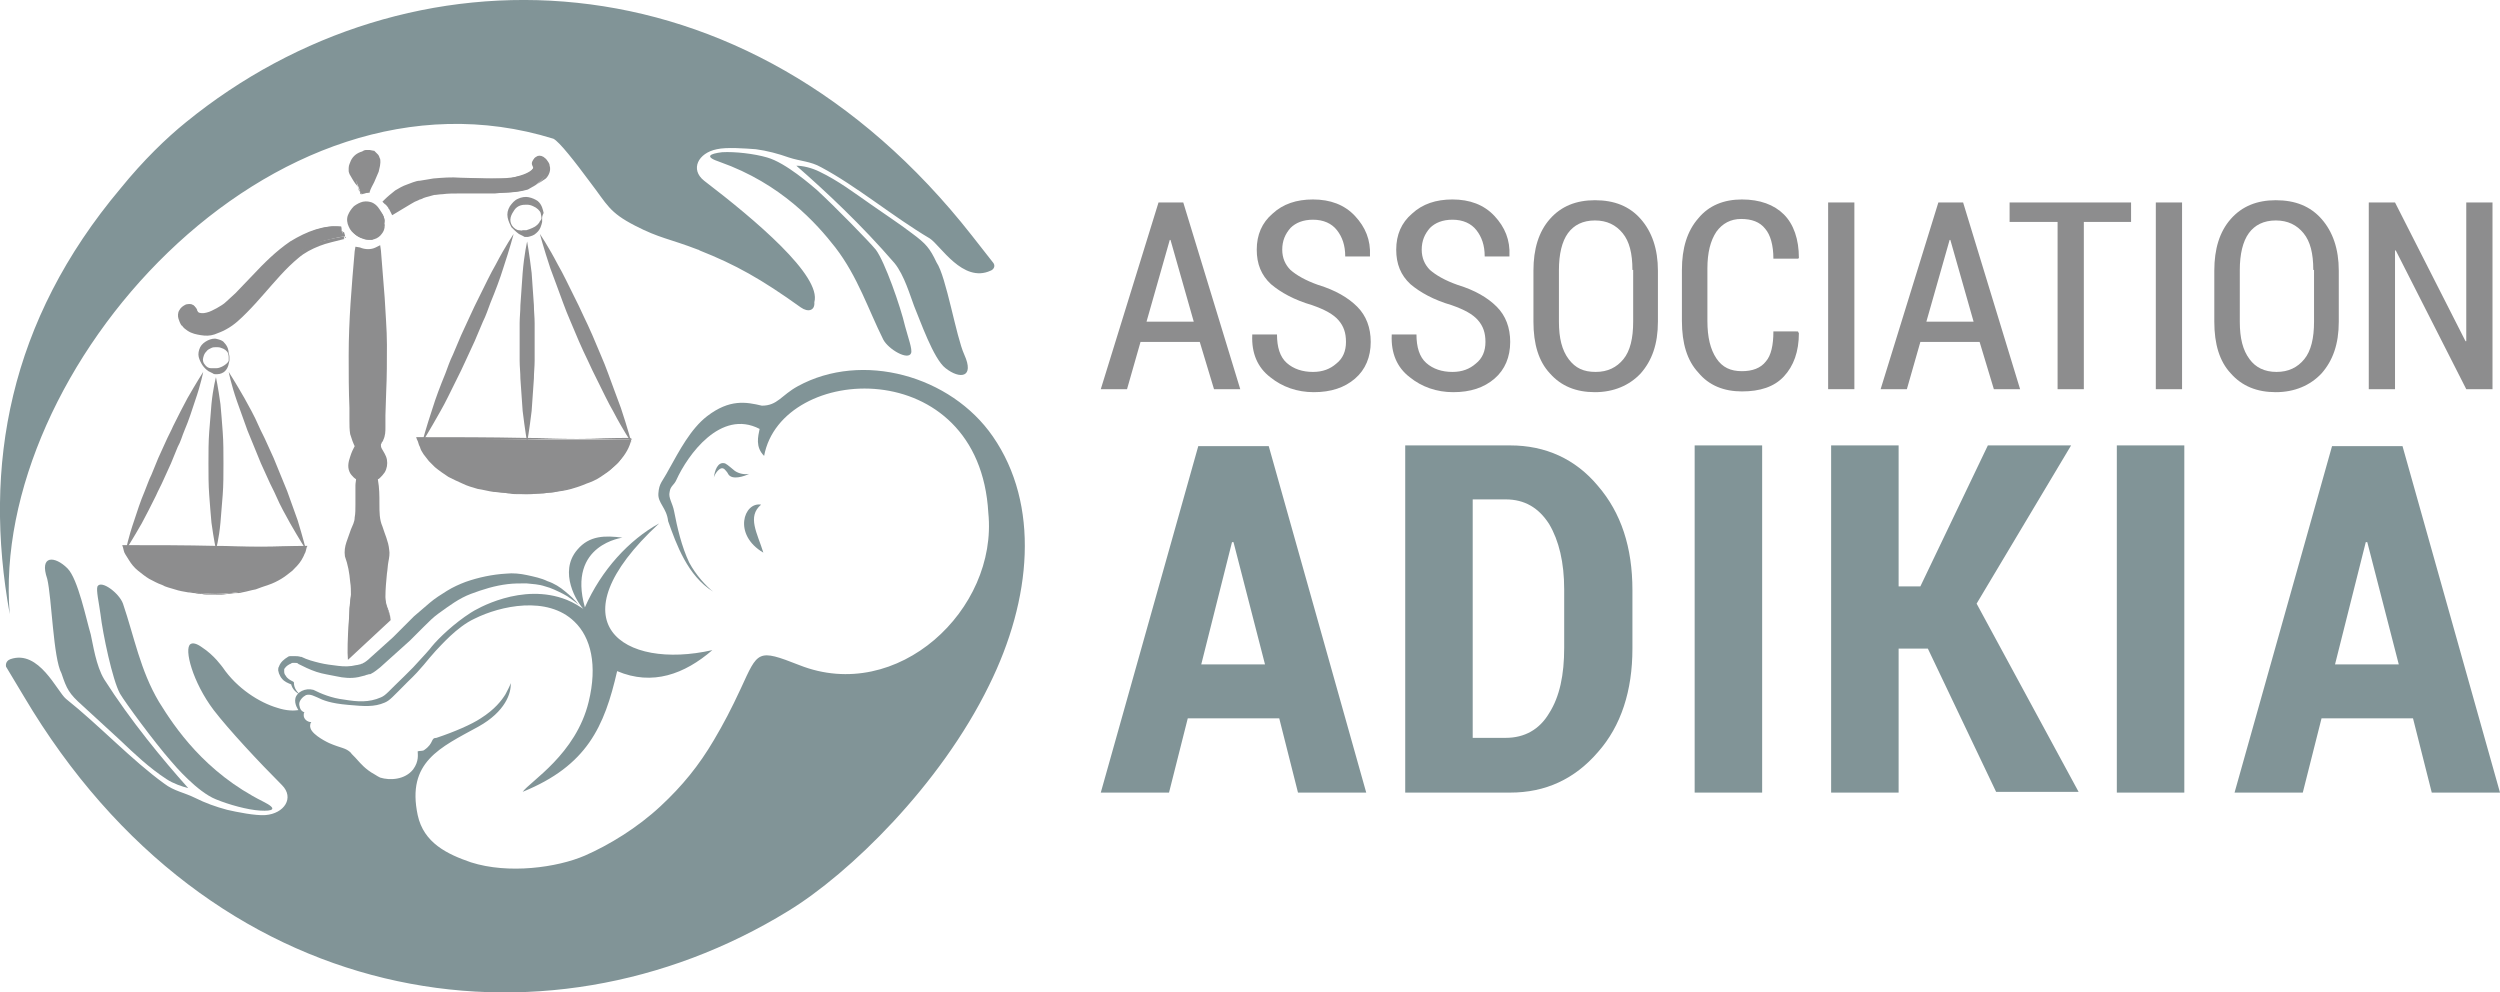 <?xml version="1.0" encoding="utf-8"?>
<svg version="1.1" id="Livello_1" xmlns="http://www.w3.org/2000/svg" xmlns:xlink="http://www.w3.org/1999/xlink" x="0px" y="0px"
     viewBox="0 0 333.4 132.3" style="enable-background:new 0 0 333.4 132.3;" xml:space="preserve">
<style type="text/css">
    .st0{fill:#8D8D8E;}
    .st1{fill:#819497;}
    .st2{fill-rule:evenodd;clip-rule:evenodd;fill:#819497;}
</style>
<g id="XMLID_281_">
    <path id="XMLID_355_" class="st0" d="M160,45.6h-7.9l-1.8,6.3h-3.5l7.7-24.9h3.3l7.6,24.9h-3.5L160,45.6z M152.9,42.9h6.3L156.1,32
        H156L152.9,42.9z"/>
    <path id="XMLID_358_" class="st0" d="M179.5,45.6c0-1.2-0.3-2.1-1-2.9c-0.7-0.8-1.8-1.4-3.5-2c-2.4-0.7-4.2-1.7-5.5-2.8
        c-1.3-1.2-1.9-2.7-1.9-4.6c0-2,0.7-3.6,2.1-4.8c1.4-1.3,3.2-1.9,5.4-1.9c2.3,0,4.2,0.7,5.6,2.2c1.4,1.5,2.1,3.2,2,5.3l0,0.1h-3.3
        c0-1.5-0.4-2.6-1.1-3.5c-0.7-0.9-1.8-1.4-3.2-1.4c-1.3,0-2.3,0.4-3,1.1c-0.7,0.8-1.1,1.7-1.1,2.9c0,1.1,0.4,2,1.1,2.7
        c0.8,0.7,2,1.4,3.7,2c2.3,0.7,4,1.7,5.2,2.9c1.2,1.2,1.8,2.8,1.8,4.7c0,2-0.7,3.7-2.1,4.9c-1.4,1.2-3.2,1.8-5.5,1.8
        c-2.2,0-4.2-0.7-5.8-2c-1.7-1.3-2.5-3.2-2.4-5.6l0-0.1h3.3c0,1.7,0.4,3,1.3,3.8c0.9,0.8,2.1,1.2,3.5,1.2c1.3,0,2.3-0.4,3.1-1.1
        C179.1,47.8,179.5,46.8,179.5,45.6z"/>
    <path id="XMLID_360_" class="st0" d="M198.1,45.6c0-1.2-0.3-2.1-1-2.9s-1.8-1.4-3.5-2c-2.4-0.7-4.2-1.7-5.5-2.8
        c-1.3-1.2-1.9-2.7-1.9-4.6c0-2,0.7-3.6,2.1-4.8c1.4-1.3,3.2-1.9,5.4-1.9c2.3,0,4.2,0.7,5.6,2.2c1.4,1.5,2.1,3.2,2,5.3l0,0.1H198
        c0-1.5-0.4-2.6-1.1-3.5c-0.7-0.9-1.8-1.4-3.2-1.4c-1.3,0-2.3,0.4-3,1.1c-0.7,0.8-1.1,1.7-1.1,2.9c0,1.1,0.4,2,1.1,2.7
        c0.8,0.7,2,1.4,3.7,2c2.3,0.7,4,1.7,5.2,2.9c1.2,1.2,1.8,2.8,1.8,4.7c0,2-0.7,3.7-2.1,4.9c-1.4,1.2-3.2,1.8-5.5,1.8
        c-2.2,0-4.2-0.7-5.8-2c-1.7-1.3-2.5-3.2-2.4-5.6l0-0.1h3.3c0,1.7,0.4,3,1.3,3.8c0.9,0.8,2.1,1.2,3.5,1.2c1.3,0,2.3-0.4,3.1-1.1
        C197.7,47.8,198.1,46.8,198.1,45.6z"/>
    <path id="XMLID_362_" class="st0" d="M221.1,42.9c0,3-0.8,5.2-2.3,6.9c-1.5,1.6-3.6,2.5-6.1,2.5c-2.5,0-4.5-0.8-6-2.5
        c-1.5-1.6-2.2-3.9-2.2-6.9v-6.8c0-2.9,0.7-5.2,2.2-6.9c1.5-1.7,3.5-2.5,6-2.5c2.6,0,4.6,0.8,6.1,2.5c1.5,1.7,2.3,4,2.3,6.9V42.9z
         M217.7,36c0-2.2-0.4-3.8-1.3-4.9c-0.9-1.1-2.1-1.7-3.7-1.7c-1.6,0-2.8,0.6-3.6,1.7c-0.8,1.1-1.2,2.8-1.2,4.9v6.9
        c0,2.2,0.4,3.8,1.3,5s2,1.7,3.6,1.7c1.6,0,2.8-0.6,3.7-1.7s1.3-2.8,1.3-5V36z"/>
    <path id="XMLID_365_" class="st0" d="M239.8,44.3l0.1,0.1c0,2.5-0.7,4.4-2,5.8c-1.3,1.4-3.2,2-5.6,2c-2.4,0-4.4-0.8-5.8-2.5
        c-1.5-1.6-2.2-3.9-2.2-6.9V36c0-2.9,0.7-5.2,2.2-6.9c1.4-1.7,3.4-2.5,5.8-2.5c2.4,0,4.3,0.7,5.6,2c1.3,1.3,2,3.3,2,5.8l-0.1,0.1
        h-3.3c0-1.8-0.4-3.2-1.1-4c-0.7-0.9-1.8-1.3-3.2-1.3c-1.4,0-2.5,0.6-3.3,1.7c-0.8,1.2-1.2,2.8-1.2,4.9v7c0,2.2,0.4,3.8,1.2,5
        c0.8,1.2,1.9,1.7,3.4,1.7c1.4,0,2.5-0.4,3.2-1.3c0.7-0.8,1-2.2,1-4H239.8z"/>
    <path id="XMLID_367_" class="st0" d="M247.3,51.9h-3.5V27h3.5V51.9z"/>
    <path id="XMLID_369_" class="st0" d="M264,45.6h-7.9l-1.8,6.3h-3.5l7.7-24.9h3.3l7.6,24.9h-3.5L264,45.6z M256.9,42.9h6.3L260.1,32
        H260L256.9,42.9z"/>
    <path id="XMLID_372_" class="st0" d="M284.3,29.6h-6.4v22.3h-3.5V29.6h-6.4V27h16.2V29.6z"/>
    <path id="XMLID_374_" class="st0" d="M291,51.9h-3.5V27h3.5V51.9z"/>
    <path id="XMLID_376_" class="st0" d="M311.9,42.9c0,3-0.8,5.2-2.3,6.9c-1.5,1.6-3.6,2.5-6.1,2.5c-2.5,0-4.5-0.8-6-2.5
        c-1.5-1.6-2.2-3.9-2.2-6.9v-6.8c0-2.9,0.7-5.2,2.2-6.9c1.5-1.7,3.5-2.5,6-2.5c2.6,0,4.6,0.8,6.1,2.5c1.5,1.7,2.3,4,2.3,6.9V42.9z
         M308.5,36c0-2.2-0.4-3.8-1.3-4.9c-0.9-1.1-2.1-1.7-3.7-1.7c-1.6,0-2.8,0.6-3.6,1.7c-0.8,1.1-1.2,2.8-1.2,4.9v6.9
        c0,2.2,0.4,3.8,1.3,5c0.8,1.1,2,1.7,3.6,1.7c1.6,0,2.8-0.6,3.7-1.7c0.9-1.1,1.3-2.8,1.3-5V36z"/>
    <path id="XMLID_379_" class="st0" d="M332.4,51.9h-3.5l-9.4-18.5l-0.1,0v18.5h-3.5V27h3.5l9.4,18.5l0.1,0V27h3.5V51.9z"/>
    <path id="XMLID_381_" class="st1" d="M170.6,95.8h-12.2l-2.5,9.9h-9.1l13-46.2h9.4l13,46.2h-9.1L170.6,95.8z M160.2,88.6h8.5
        l-4.2-16.3h-0.2L160.2,88.6z"/>
    <path id="XMLID_384_" class="st1" d="M187.4,105.7V59.4h14c4.7,0,8.7,1.8,11.7,5.4c3.1,3.6,4.6,8.2,4.6,13.9v7.8
        c0,5.6-1.5,10.3-4.6,13.8c-3.1,3.6-7,5.4-11.7,5.4H187.4z M196.4,66.6v31.8h4.4c2.5,0,4.5-1.1,5.8-3.3c1.4-2.2,2-5.1,2-8.7v-7.8
        c0-3.6-0.7-6.5-2-8.7c-1.4-2.2-3.3-3.3-5.8-3.3H196.4z"/>
    <path id="XMLID_387_" class="st1" d="M235,105.7h-9V59.4h9V105.7z"/>
    <path id="XMLID_389_" class="st1" d="M257.1,86.5h-3.9v19.2h-9V59.4h9v18.8h2.9l9-18.8h11.1l-12.6,21.1l13.6,25.1h-11L257.1,86.5z"
        />
    <path id="XMLID_391_" class="st1" d="M291.3,105.7h-9V59.4h9V105.7z"/>
    <path id="XMLID_393_" class="st1" d="M321.8,95.8h-12.2l-2.5,9.9H298l13-46.2h9.4l13,46.2h-9.1L321.8,95.8z M311.4,88.6h8.5
        l-4.2-16.3h-0.2L311.4,88.6z"/>
</g>
<g id="XMLID_280_">
    <g id="XMLID_43_">
        <g id="XMLID_658_">
            <g id="XMLID_733_">
                <path id="XMLID_42_" class="st0" d="M48,25.8C48,25.8,48,25.8,48,25.8c0,0.1,0.5,0,1.1-0.1c1-3.4,0.8-4.4,0.4-4.7
                    c-0.6-0.4-2,0.4-2.3,1.3C46.9,23.6,48.3,25.5,48,25.8z"/>
                <path id="XMLID_22_" class="st0" d="M48,25.8C48,25.8,48,25.8,48,25.8C48,25.8,48,25.8,48,25.8c0.1,0.1,0.1,0.1,0.2,0.1
                    c0.1,0,0.2,0,0.3-0.1c0.2,0,0.4-0.1,0.6-0.2L49,25.7c0.1-0.9,0.1-1.9,0-2.8c0-0.4-0.1-0.9-0.2-1.1c0,0,0-0.1,0,0
                    c0,0,0,0.1,0.1,0.1l0,0l0.1,0.1l0,0l-0.1,0c0,0,0.1,0.1,0.1,0c0,0,0,0,0,0c0,0-0.1,0-0.1,0c-0.3,0-0.6,0.2-0.9,0.3
                    c-0.1,0.1-0.2,0.2-0.3,0.2l-0.1,0.3c0,0.1,0,0.2-0.1,0.3c0,0.4,0,0.9,0.1,1.4c0.1,0.2,0.1,0.5,0.2,0.7l0.1,0.3
                    C48.1,25.5,48.1,25.7,48,25.8z M48,25.8c0.1-0.2-0.1-0.5-0.2-0.7c-0.1-0.2-0.2-0.4-0.4-0.6c-0.3-0.4-0.5-0.8-0.8-1.3
                    c0-0.1-0.1-0.2-0.1-0.4c0-0.2,0-0.3,0-0.4c0-0.4,0.2-0.7,0.3-1c0.3-0.6,0.8-1,1.5-1.2C48.6,20,48.7,20,49,20c0.1,0,0.2,0,0.3,0
                    c0.1,0,0.4,0.1,0.5,0.1l0.1,0l0,0l0.1,0.1l0,0l0,0l0.1,0.1c0.1,0.1,0.2,0.2,0.3,0.3c0.2,0.2,0.2,0.5,0.3,0.6
                    c0.1,0.7-0.1,1.2-0.2,1.7c-0.2,0.5-0.4,0.9-0.6,1.4c-0.2,0.4-0.5,0.9-0.6,1.3l0,0.1l0,0c-0.2,0-0.4,0-0.6,0l-0.3,0
                    C48.2,25.9,48.1,25.9,48,25.8C48,25.9,48,25.9,48,25.8C48,25.8,48,25.8,48,25.8z"/>
            </g>
        </g>
        <g id="XMLID_96_">
            <g id="XMLID_11_">
                <path id="XMLID_38_" class="st0" d="M52.1,82.7c-0.2-2.1-1.4-1.1-0.4-8.2c0.2-1.6-0.7-3.2-1.2-4.7c-0.5-1.4-0.2-4.3-0.5-5.7
                    c0-0.1,0-0.3,0.1-0.3c1.2-0.8,1.4-2,0.7-3.2c-0.2-0.3-0.5-0.7-0.5-1c0-0.2,0-0.5,0.2-0.6c0.6-0.6,0.4-2,0.4-2.8
                    c0.1-4.1,0.3-8.2,0.1-12.3c-0.1-3-0.5-7.4-0.8-10.4c-0.4,0.2-0.8,0.3-1.3,0.3c-0.4,0-0.8-0.1-1.2-0.2c-0.3,3.1-0.7,7.8-0.8,11
                    c-0.1,4.1,0,8.2,0.1,12.2c0,0.9,0.1,1.5,0.5,2.3c0.1,0.2,0.2,0.4,0.1,0.6c-0.6,1.5-1.6,2.9,0.3,4.1c0.1,0.1,0.2,0.2,0.1,0.3
                    c-0.3,1.4,0,4.3-0.5,5.7c-0.4,1.2-1.7,3.4-1.2,4.7c0.3,0.8,0.8,4.2,0.5,5.1c-0.1,0.6-0.6,6.3-0.4,8.4"/>
                <path id="XMLID_27_" class="st0" d="M52.1,82.7c0-0.5-0.2-1-0.5-1.5c-0.2-0.5-0.3-1-0.4-1.5c-0.1-1.1,0-2.1,0.1-3.2
                    c0-0.5,0.1-1,0.2-1.6c0.1-0.5,0.1-1,0-1.5c-0.2-1-0.6-2-1-2.9c-0.2-0.5-0.4-1-0.4-1.6C50,68.3,50,67.8,50,67.3
                    c-0.1-1,0-2.1-0.2-3.1c0,0,0-0.2,0-0.3c0-0.1,0.1-0.2,0.2-0.3c0.1-0.1,0.2-0.2,0.3-0.3c0.2-0.1,0.3-0.3,0.4-0.5
                    c0.2-0.4,0.3-0.8,0.2-1.3c-0.1-0.5-0.3-0.8-0.6-1.3c-0.1-0.2-0.3-0.6-0.2-1c0-0.2,0.1-0.4,0.3-0.5c0,0,0.1-0.1,0.1-0.1
                    c0,0,0-0.1,0.1-0.1c0.3-0.8,0.1-1.9,0.2-3l0.1-3.1c0-2.1,0.1-4.2,0-6.3c0-2.1-0.2-4.2-0.4-6.3l-0.5-6.3l0.7,0.4
                    c-0.9,0.4-2,0.4-2.9,0l0.7-0.4l-0.6,6.9c-0.2,2.3-0.3,4.6-0.3,6.9c0,2.3,0,4.6,0.1,6.9l0,1.7c0,0.6,0,1.2,0.1,1.7
                    c0,0.3,0.1,0.5,0.2,0.7c0,0.1,0.1,0.2,0.2,0.4c0.1,0.1,0.2,0.3,0.2,0.6c0,0.1,0,0.3-0.1,0.4L48,60l-0.2,0.4
                    c-0.1,0.3-0.2,0.5-0.3,0.8c-0.2,0.5-0.3,1-0.1,1.4c0.1,0.2,0.2,0.4,0.4,0.6c0.1,0.1,0.2,0.2,0.3,0.2l0.1,0.1
                    c0,0,0.1,0.1,0.2,0.2c0.1,0.1,0.1,0.3,0.1,0.5c-0.2,1.2-0.2,2.3-0.3,3.4c0,0.6-0.1,1.2-0.2,1.8c-0.1,0.6-0.4,1.2-0.6,1.7
                    c-0.4,1-1,2.1-0.8,3.1c0.4,1.1,0.5,2.3,0.6,3.4c0,0.6,0.1,1.2,0,1.8c-0.1,0.4-0.1,0.5-0.1,0.9L47,81.1c-0.1,1.1-0.2,2.3-0.3,3.5
                    c-0.1,1.2-0.2,2.3-0.1,3.5c-0.1-1.2-0.1-2.3-0.1-3.5c0-1.2,0.1-2.3,0.1-3.5l0.1-0.9c0-0.3,0.1-0.7,0.1-0.9c0-0.5,0-1.1-0.1-1.7
                    c-0.1-1.2-0.3-2.3-0.7-3.4c-0.1-0.7,0-1.3,0.2-1.9c0.2-0.6,0.4-1.1,0.6-1.7c0.2-0.5,0.5-1,0.5-1.6c0.1-0.5,0.1-1.1,0.1-1.7
                    l0-1.7c0-0.3,0-0.6,0-0.9c0-0.3,0.1-0.7,0.1-0.9c0,0,0,0,0,0.1c0,0,0,0,0,0L47.6,64c-0.1-0.1-0.3-0.2-0.4-0.3
                    c-0.2-0.2-0.5-0.5-0.6-0.8c-0.3-0.7-0.1-1.4,0.1-2c0.1-0.3,0.2-0.6,0.3-0.8l0.2-0.4l0.1-0.2c0,0,0,0,0,0c0,0-0.2-0.4-0.3-0.7
                    c-0.1-0.3-0.2-0.6-0.3-0.9c-0.1-0.6-0.1-1.2-0.1-1.8l0-1.7c-0.1-2.3-0.1-4.6-0.1-7c0-4.7,0.4-9.3,0.8-13.9l0.1-0.6L48,33
                    c0.7,0.3,1.5,0.3,2.1,0l0.6-0.3l0.1,0.7l0.5,6.3c0.1,2.1,0.3,4.2,0.3,6.3c0,2.1,0,4.2-0.1,6.3l-0.1,3.1c0,0.5,0,1,0,1.6
                    c0,0.5,0,1.1-0.3,1.7c0,0.1-0.1,0.2-0.1,0.2c-0.1,0.1-0.1,0.1-0.1,0.2c0,0-0.1,0.1-0.1,0.2c0,0.2,0,0.3,0.1,0.5
                    c0.2,0.4,0.6,0.9,0.7,1.5c0.1,0.6,0,1.2-0.3,1.7c-0.2,0.3-0.4,0.5-0.6,0.7c-0.1,0.1-0.2,0.2-0.3,0.2c0,0,0,0,0,0c0,0,0,0,0,0.1
                    c0.2,1.1,0.2,2.1,0.2,3.2c0,1.1,0,2.1,0.4,3c0.3,1,0.8,2,0.9,3.1c0.1,0.5,0,1.1-0.1,1.6c-0.1,0.5-0.1,1-0.2,1.6
                    c-0.1,1-0.2,2.1-0.2,3.1c0,0.5,0.1,1,0.3,1.5C51.9,81.6,52.1,82.2,52.1,82.7z"/>
            </g>
        </g>
        <g id="XMLID_76_">
            <g id="XMLID_75_">
                <g id="XMLID_74_">
                    <g id="XMLID_656_">
                        <g id="XMLID_723_">
                            <path id="XMLID_45_" class="st0" d="M28.7,79.2c6.1,0,11.3-2.7,12.1-6.3H16.6C17.4,76.5,22.6,79.2,28.7,79.2z"/>
                            <path id="XMLID_35_" class="st0" d="M28.7,79.2l0.9,0c0.3,0,0.6,0,0.9-0.1c0.6,0,1.2-0.1,1.8-0.3c0.6-0.1,1.2-0.3,1.7-0.5
                                c0.6-0.2,1.1-0.4,1.7-0.7c0.5-0.3,1.1-0.5,1.6-0.8c0.5-0.3,1-0.7,1.4-1.1c0.4-0.4,0.8-0.8,1.2-1.3c0.2-0.2,0.3-0.5,0.4-0.8
                                c0.1-0.3,0.2-0.5,0.3-0.8l0.2,0.2c-2,0-4-0.1-6-0.1c-2,0-4,0-6,0.1c-4,0.1-8,0.1-12.1,0.1l0.2-0.3c0.1,0.3,0.1,0.6,0.3,0.8
                                c0.1,0.3,0.2,0.5,0.4,0.8c0.3,0.5,0.7,0.9,1.1,1.3c0.4,0.4,0.9,0.8,1.4,1.1c0.5,0.3,1,0.6,1.6,0.8c0.5,0.3,1.1,0.5,1.7,0.7
                                c0.6,0.2,1.2,0.3,1.7,0.5c0.6,0.1,1.2,0.2,1.8,0.3c0.3,0,0.6,0.1,0.9,0.1L28.7,79.2z M28.7,79.3l-0.9,0c-0.3,0-0.6,0-0.9-0.1
                                c-0.3,0-0.6,0-0.9-0.1c-0.3,0-0.6-0.1-0.9-0.1c-0.6-0.1-1.2-0.2-1.8-0.4c-0.6-0.2-1.2-0.3-1.7-0.6c-0.6-0.2-1.1-0.5-1.7-0.8
                                c-0.5-0.3-1-0.7-1.5-1.1c-0.5-0.4-0.9-0.9-1.2-1.4c-0.2-0.3-0.3-0.5-0.5-0.8c-0.2-0.3-0.2-0.6-0.3-0.9l-0.1-0.3l0.4,0
                                c4,0,8,0,12.1,0.1c2,0,4,0.1,6,0.1c2,0,4-0.1,6-0.1l0.2,0L40.9,73c-0.1,0.3-0.1,0.6-0.3,0.9c-0.1,0.3-0.3,0.6-0.4,0.8
                                c-0.3,0.5-0.8,1-1.2,1.4c-0.5,0.4-1,0.8-1.5,1.1c-0.5,0.3-1.1,0.6-1.7,0.8c-0.6,0.2-1.2,0.4-1.7,0.6
                                c-0.6,0.1-1.2,0.3-1.8,0.4c-0.3,0.1-0.6,0.1-0.9,0.1c-0.3,0-0.6,0.1-0.9,0.1c-0.3,0-0.6,0.1-0.9,0.1L28.7,79.3z"/>
                        </g>
                    </g>
                </g>
            </g>
        </g>
        <g id="XMLID_99_">
            <g id="XMLID_714_">
                <path id="XMLID_34_" class="st0" d="M45.5,30.2c-1.2-0.1-2.3,0.1-3.5,0.5c-0.4,0.2-0.9,0.3-1.3,0.6c-1.5,0.8-3,1.9-4.8,3.7
                    c-0.6,0.6-1.1,1.2-1.7,1.8c-1.2,1.3-2.4,2.6-3.8,3.7c-0.2,0.2-0.8,0.5-1.4,0.8c-1.1,0.5-1.9,0.7-2.4,0.5
                    c-0.3-0.1-0.4-0.3-0.5-0.6c-0.1-0.2-0.2-0.4-0.4-0.5c-0.2-0.1-0.5-0.1-0.7,0.1c-0.3,0.2-0.6,0.5-0.6,1c0.1,0.6,0.4,1,0.4,1.1
                    c0.6,0.8,1.6,0.9,2.2,1c0.3,0,0.8,0.1,1.4-0.1c0.3-0.1,0.9-0.2,1.4-0.5c1.4-0.7,2.6-1.9,3.7-3.1c0.6-0.7,1.3-1.4,1.9-2.1
                    c1.3-1.5,2.7-3,4.3-4.3c0.4-0.4,0.9-0.7,1.5-0.9c1.3-0.7,2.8-1,4.2-1.3c0.2,0,0.4-0.1,0.6-0.1c0-0.1,0.1,0.4-0.1-0.2
                    C45.6,31.1,45.5,30.7,45.5,30.2z"/>
                <path id="XMLID_31_" class="st0" d="M45.5,30.2c-2.2,0-4.4,0.8-6.1,2.1c-0.9,0.6-1.7,1.4-2.5,2.1c-0.8,0.8-1.5,1.6-2.3,2.4
                    c-0.7,0.8-1.5,1.7-2.3,2.5c-0.4,0.4-0.8,0.8-1.2,1.2c-0.2,0.2-0.4,0.4-0.7,0.6c-0.2,0.2-0.5,0.3-0.7,0.5c-0.5,0.3-1,0.5-1.6,0.7
                    c-0.3,0.1-0.6,0.2-1,0.1c-0.3,0-0.8-0.1-1.1-0.4c-0.2-0.1-0.3-0.3-0.3-0.5c0-0.1-0.1-0.2-0.1-0.2c-0.1-0.1-0.2-0.1-0.3,0
                    c-0.1,0-0.3,0.2-0.3,0.3c-0.1,0.1-0.1,0.2,0,0.5c0.1,0.2,0.1,0.4,0.3,0.6c0,0.1,0,0,0.1,0.1c0,0.1,0.1,0.1,0.1,0.1
                    c0.1,0.1,0.2,0.1,0.2,0.2c0.4,0.2,0.8,0.4,1.4,0.4c0.5,0.1,1,0,1.5-0.1c0.5-0.1,1-0.3,1.4-0.6c0.9-0.5,1.7-1.2,2.5-2
                    c0.8-0.8,1.5-1.6,2.3-2.4c1.5-1.6,3-3.3,4.8-4.7c0.9-0.7,2-1.2,3.1-1.5c1.1-0.3,2.2-0.5,3.3-0.7l0,0.1c0,0,0,0,0,0
                    c0,0,0,0,0.1,0c0,0,0,0,0,0c0,0,0,0,0,0l0,0l0,0.1l0,0c0,0,0,0,0,0c-0.1,0.1-0.1,0-0.1,0c0,0,0,0,0,0l0,0l0-0.1l0-0.2l-0.1-0.4
                    C45.5,30.8,45.4,30.5,45.5,30.2z M45.5,30.2c0,0.3,0.1,0.6,0.2,0.9l0.1,0.4l0.1,0.2l0,0.1l0,0c0,0,0,0,0,0c0,0,0-0.1-0.1,0l0,0
                    l0,0l0,0l0,0l0,0c0,0,0,0,0,0c0,0,0.1,0,0.1,0c0,0,0,0,0,0l0,0.1l-0.1,0c-1.1,0.3-2.2,0.5-3.2,0.9c-1,0.4-2,0.9-2.8,1.6
                    c-1.7,1.4-3.1,3.1-4.6,4.8c-0.7,0.8-1.5,1.7-2.3,2.5c-0.8,0.8-1.6,1.6-2.7,2.2c-0.5,0.3-1.1,0.5-1.6,0.7
                    c-0.6,0.2-1.2,0.2-1.8,0.1c-0.6-0.1-1.2-0.2-1.8-0.6c-0.1-0.1-0.3-0.2-0.4-0.3c-0.1-0.1-0.1-0.1-0.2-0.2c0,0-0.1-0.2-0.2-0.2
                    c-0.2-0.3-0.3-0.6-0.4-0.9c-0.1-0.3-0.1-0.8,0.1-1.1c0.2-0.4,0.5-0.6,0.9-0.8c0.4-0.1,0.9-0.1,1.2,0.3c0.2,0.2,0.3,0.4,0.3,0.5
                    c0,0.1,0.1,0.1,0.1,0.2c0.2,0.2,0.7,0.2,1.1,0.1c0.5-0.1,1-0.4,1.4-0.6c0.5-0.3,0.9-0.5,1.3-0.9c0.4-0.4,0.8-0.7,1.2-1.1
                    c0.8-0.8,1.5-1.6,2.3-2.4c1.5-1.6,3.1-3.2,5-4.5C41,30.8,43.2,30,45.5,30.2z"/>
            </g>
        </g>
        <g id="XMLID_81_">
            <g id="XMLID_16_">
                <path id="XMLID_30_" class="st0" d="M71.4,24.7C71.4,24.7,71.5,24.7,71.4,24.7l0.5-0.4c0.7-0.6,1.9-1.8,0.8-3.2
                    c-0.3-0.3-0.7-0.4-1-0.3c-0.2,0.1-0.4,0.2-0.5,0.4c-0.1,0.2-0.1,0.3,0,0.5c0.1,0.2,0.1,0.4,0,0.6c-0.2,0.4-0.8,0.8-1.8,1.1
                    c-0.6,0.2-1.1,0.3-1.4,0.3c-1.6,0.2-3.2,0.1-4.8,0.1c-0.7,0-1.5,0-2.3,0c-2.3,0-4,0.2-5.5,0.7c-0.4,0.1-0.8,0.3-1.2,0.5
                    c-1,0.5-1.9,1-2.6,1.8c0.3,0.3,0.5,0.6,0.7,0.9c0,0.1,0,0.1,0.1,0.2c0.1-0.1,0.3-0.2,0.4-0.2c1.1-0.6,2.2-1.3,3.5-1.7
                    c0.5-0.2,1-0.3,1.5-0.3c1.8-0.2,3.7-0.1,5.5-0.1c0.8,0,1.7,0.1,2.6,0.1c1.5,0,3,0,4.4-0.4c0.1,0,0.2-0.1,0.4-0.2"/>
                <path id="XMLID_28_" class="st0" d="M71.4,24.7c0.5-0.3,0.9-0.7,1.2-1.2c0.3-0.5,0.5-1,0.3-1.5c-0.1-0.3-0.3-0.5-0.4-0.7
                    c-0.2-0.2-0.4-0.2-0.6-0.2c-0.2,0-0.5,0.2-0.5,0.3c0,0.1,0,0.1,0,0.2c0,0.1,0.2,0.3,0.1,0.5c0,0.4-0.3,0.7-0.5,0.9
                    c-0.3,0.2-0.5,0.4-0.8,0.5c-0.3,0.1-0.5,0.2-0.9,0.3l-0.8,0.2l-0.4,0.1l-0.5,0.1l-0.9,0.1c-0.6,0-1.2,0.1-1.8,0.1l-3.5,0
                    c-1.2,0-2.3,0-3.4,0.2c-0.6,0.1-1.1,0.2-1.7,0.3c-0.3,0.1-0.6,0.2-0.8,0.2l-0.8,0.3c-0.5,0.2-1,0.4-1.5,0.7
                    c-0.5,0.3-0.9,0.6-1.3,1l0-0.7c0.2,0.2,0.4,0.4,0.5,0.6c0.1,0.1,0.1,0.2,0.2,0.3l0.1,0.2l0.1,0.2l-0.6-0.2
                    c0.7-0.4,1.4-0.8,2.1-1.2c0.4-0.2,0.7-0.4,1.1-0.5c0.2-0.1,0.4-0.1,0.6-0.2c0.1,0,0.2-0.1,0.3-0.1l0.3-0.1l1.2-0.2
                    c0.5-0.1,0.8-0.1,1.2-0.1c0.8,0,1.6,0,2.4,0l4.7,0.3c0.8,0,1.6,0.1,2.3,0c0.8-0.1,1.6-0.1,2.3-0.4c-0.7,0.4-1.5,0.5-2.3,0.6
                    c-0.8,0.1-1.6,0.1-2.4,0.2c-1.6,0-3.1,0-4.7,0c-0.8,0-1.6,0-2.3,0.1c-0.4,0-0.8,0.1-1.1,0.1l-1.1,0.3l-0.3,0.1
                    c0,0-0.2,0.1-0.2,0.1c-0.2,0.1-0.4,0.1-0.5,0.2c-0.3,0.1-0.7,0.3-1,0.5c-0.7,0.4-1.3,0.8-2,1.2l-0.5,0.3L52,28.1l-0.1-0.2
                    l-0.1-0.1c0-0.1-0.1-0.2-0.1-0.2c-0.1-0.1-0.2-0.3-0.4-0.4L51,26.9l0.3-0.3c0.4-0.4,0.9-0.8,1.4-1.2c0.5-0.3,1-0.6,1.6-0.8
                    l0.8-0.3c0.3-0.1,0.6-0.2,0.9-0.2c0.6-0.1,1.2-0.2,1.8-0.3c1.2-0.1,2.4-0.2,3.6-0.1l3.5,0.1c0.6,0,1.2,0,1.7,0l0.9,0l0.4,0
                    l0.4-0.1l0.9-0.2c0.2,0,0.5-0.1,0.8-0.2c0.5-0.2,1-0.5,1.1-0.9c0-0.1,0-0.1-0.1-0.3c-0.1-0.2-0.1-0.4,0-0.6
                    c0.2-0.4,0.6-0.5,0.9-0.6c0.3,0,0.7,0.1,1,0.4c0.2,0.3,0.4,0.5,0.4,0.8c0.2,0.6-0.1,1.3-0.5,1.7C72.4,24.1,71.9,24.4,71.4,24.7z
                    "/>
            </g>
        </g>
        <path id="XMLID_165_" class="st0" d="M16.8,73.3c0,0,0.3-1.6,1.1-3.9c0.4-1.2,0.8-2.5,1.4-3.9c0.3-0.7,0.5-1.4,0.9-2.2
            c0.3-0.7,0.6-1.5,0.9-2.2c0.3-0.7,0.7-1.5,1-2.2c0.3-0.7,0.7-1.4,1-2.1c0.7-1.4,1.3-2.6,1.9-3.7c1.2-2.1,2.1-3.5,2.1-3.5
            s-0.3,1.6-1.1,3.9c-0.4,1.2-0.8,2.5-1.4,3.9c-0.3,0.7-0.5,1.5-0.9,2.2c-0.3,0.7-0.6,1.5-0.9,2.2c-0.3,0.7-0.7,1.5-1,2.2
            c-0.3,0.7-0.7,1.4-1,2.1c-0.7,1.4-1.3,2.6-1.9,3.7C17.7,71.9,16.8,73.3,16.8,73.3z"/>
        <path id="XMLID_78_" class="st0" d="M40.8,73.3c0,0-0.9-1.4-2.1-3.5c-0.6-1.1-1.3-2.3-1.9-3.7c-0.3-0.7-0.7-1.4-1-2.1
            c-0.3-0.7-0.7-1.5-1-2.2c-0.3-0.7-0.6-1.5-0.9-2.2c-0.3-0.7-0.6-1.5-0.9-2.2c-0.5-1.4-1-2.8-1.4-3.9c-0.8-2.3-1.1-3.9-1.1-3.9
            s0.9,1.4,2.1,3.5c0.6,1.1,1.3,2.3,1.9,3.7c0.3,0.7,0.7,1.4,1,2.1c0.3,0.7,0.7,1.5,1,2.2c0.3,0.7,0.6,1.5,0.9,2.2
            c0.3,0.7,0.6,1.5,0.9,2.2c0.5,1.4,1,2.8,1.4,3.9C40.4,71.7,40.8,73.3,40.8,73.3z"/>
        <path id="XMLID_73_" class="st0" d="M28.8,73.3c0,0-0.3-1.4-0.6-3.6c-0.1-1.1-0.2-2.3-0.3-3.7c-0.1-1.3-0.1-2.8-0.1-4.2
            c0-1.4,0-2.9,0.1-4.2c0.1-1.3,0.2-2.6,0.3-3.7c0.2-2.1,0.6-3.6,0.6-3.6s0.3,1.4,0.6,3.6c0.1,1.1,0.2,2.3,0.3,3.7
            c0.1,1.3,0.1,2.8,0.1,4.2c0,1.4,0,2.9-0.1,4.2c-0.1,1.3-0.2,2.6-0.3,3.7C29.2,71.9,28.8,73.3,28.8,73.3z"/>
        <path id="XMLID_58_" class="st0" d="M30.6,47.6c0,0,0,0.2,0,0.5c-0.1,0.3-0.1,0.9-0.6,1.4c-0.2,0.2-0.6,0.4-1,0.4
            c-0.1,0-0.2,0-0.3,0c-0.1,0-0.2,0-0.3-0.1c-0.2-0.1-0.4-0.2-0.6-0.3c-0.3-0.2-0.6-0.5-0.8-0.8c-0.2-0.3-0.4-0.7-0.5-1.1
            c-0.1-0.4,0-0.9,0.2-1.3c0.2-0.4,0.6-0.7,1-0.9c0.4-0.2,0.9-0.3,1.2-0.2c0.4,0.1,0.8,0.2,1,0.5c0.5,0.5,0.6,1.1,0.6,1.4
            C30.6,47.4,30.6,47.6,30.6,47.6z M30.5,47.6c0,0,0-0.2-0.1-0.5c-0.1-0.3-0.5-0.6-0.9-0.7c-0.2-0.1-0.5-0.1-0.6-0.1
            c-0.3,0-0.5,0-0.7,0.1c-0.2,0.1-0.5,0.2-0.7,0.5c-0.2,0.2-0.3,0.4-0.4,0.8c-0.1,0.3,0,0.7,0.2,0.9c0.2,0.3,0.5,0.5,0.8,0.5
            c0.1,0,0.3,0,0.4,0l0.2,0l0.2,0c0.2,0,0.5-0.1,0.7-0.2c0.4-0.2,0.8-0.5,0.9-0.8C30.5,47.8,30.5,47.6,30.5,47.6z"/>
        <g id="XMLID_239_">
            <g id="XMLID_240_">
                <g id="XMLID_241_">
                    <g id="XMLID_242_">
                        <g id="XMLID_244_">
                            <path id="XMLID_41_" class="st0" d="M70.2,65.9c7.1,0,13.1-3.2,14-7.3H56.1C57,62.7,63,65.9,70.2,65.9z"/>
                            <path id="XMLID_21_" class="st0" d="M70.2,65.8l1.1,0c0.4,0,0.7-0.1,1.1-0.1c0.7-0.1,1.4-0.2,2.1-0.3c0.7-0.1,1.4-0.3,2-0.5
                                c0.7-0.2,1.3-0.5,2-0.8c0.6-0.3,1.3-0.6,1.8-1c0.3-0.2,0.6-0.4,0.9-0.6c0.3-0.2,0.5-0.4,0.8-0.7c0.2-0.2,0.5-0.5,0.7-0.7
                                c0.2-0.3,0.5-0.5,0.6-0.8l0.3-0.4l0.2-0.5c0.2-0.3,0.2-0.6,0.3-1l0.2,0.2c-2.3,0-4.7-0.1-7-0.1c-2.3,0-4.7,0-7,0.1
                                c-4.7,0.1-9.4,0.1-14,0.1l0.2-0.3c0.1,0.3,0.2,0.7,0.3,1c0.1,0.3,0.3,0.6,0.5,0.9c0.2,0.3,0.4,0.5,0.6,0.8
                                c0.2,0.3,0.5,0.5,0.7,0.7c0.3,0.2,0.5,0.4,0.8,0.7c0.3,0.2,0.6,0.4,0.9,0.6c0.6,0.4,1.2,0.7,1.8,1c0.6,0.3,1.3,0.5,2,0.8
                                c0.7,0.2,1.3,0.4,2,0.5c0.7,0.1,1.4,0.3,2.1,0.3c0.4,0,0.7,0.1,1.1,0.1L70.2,65.8z M70.2,65.9l-1.1,0c-0.4,0-0.7,0-1.1-0.1
                                c-0.4,0-0.7-0.1-1.1-0.1c-0.3,0-0.7-0.1-1.1-0.1c-0.7-0.1-1.4-0.3-2.1-0.4c-0.7-0.2-1.4-0.4-2-0.7c-0.7-0.3-1.3-0.6-1.9-0.9
                                c-0.6-0.4-1.2-0.8-1.8-1.3c-0.3-0.3-0.5-0.5-0.8-0.8c-0.2-0.3-0.5-0.6-0.7-0.9c-0.2-0.3-0.4-0.6-0.5-1
                                c-0.2-0.3-0.2-0.7-0.4-1l-0.1-0.3l0.4,0c4.7,0,9.4,0,14,0.1c2.3,0,4.7,0.1,7,0.1c2.3,0,4.7-0.1,7-0.1l0.2,0l-0.1,0.2
                                c-0.1,0.3-0.2,0.7-0.3,1c-0.1,0.3-0.3,0.7-0.5,1c-0.2,0.3-0.4,0.6-0.6,0.9c-0.2,0.3-0.5,0.5-0.8,0.8
                                c-0.5,0.5-1.1,0.9-1.7,1.3c-0.6,0.4-1.3,0.7-1.9,0.9c-0.7,0.3-1.3,0.5-2,0.7c-0.7,0.2-1.4,0.3-2.1,0.4
                                c-0.3,0.1-0.7,0.1-1.1,0.1c-0.3,0.1-0.7,0.1-1.1,0.1c-0.4,0-0.7,0.1-1.1,0.1L70.2,65.9z"/>
                        </g>
                    </g>
                </g>
            </g>
        </g>
        <path id="XMLID_236_" class="st0" d="M56.3,59c0,0,0.5-1.9,1.4-4.6c0.4-1.3,1-2.9,1.7-4.6c0.3-0.8,0.6-1.7,1-2.5
            c0.4-0.9,0.7-1.7,1.1-2.6c0.4-0.9,0.8-1.7,1.2-2.6c0.4-0.9,0.8-1.7,1.2-2.5c0.8-1.6,1.5-3.1,2.2-4.3c1.3-2.5,2.4-4.1,2.4-4.1
            s-0.5,1.9-1.4,4.6c-0.4,1.3-1,2.9-1.7,4.6c-0.3,0.8-0.6,1.7-1,2.5c-0.4,0.9-0.7,1.7-1.1,2.6c-0.4,0.9-0.8,1.7-1.2,2.6
            c-0.4,0.9-0.8,1.7-1.2,2.5c-0.8,1.6-1.5,3.1-2.2,4.3C57.3,57.4,56.3,59,56.3,59z"/>
        <path id="XMLID_213_" class="st0" d="M84.2,59c0,0-1.1-1.6-2.4-4.1c-0.7-1.2-1.4-2.7-2.2-4.3c-0.4-0.8-0.8-1.6-1.2-2.5
            c-0.4-0.8-0.8-1.7-1.2-2.6c-0.4-0.9-0.7-1.7-1.1-2.6c-0.4-0.9-0.7-1.7-1-2.5c-0.6-1.7-1.2-3.2-1.7-4.6c-0.9-2.7-1.4-4.6-1.4-4.6
            s1.1,1.6,2.4,4.1c0.7,1.2,1.4,2.7,2.2,4.3c0.4,0.8,0.8,1.6,1.2,2.5c0.4,0.8,0.8,1.7,1.2,2.6c0.4,0.9,0.7,1.7,1.1,2.6
            c0.4,0.9,0.7,1.7,1,2.5c0.6,1.7,1.2,3.2,1.7,4.6C83.7,57.1,84.2,59,84.2,59z"/>
        <path id="XMLID_87_" class="st0" d="M70.3,59c0,0-0.3-1.7-0.6-4.2c-0.1-1.3-0.2-2.7-0.3-4.3c0-0.8-0.1-1.6-0.1-2.4
            c0-0.8,0-1.7,0-2.5c0-0.8,0-1.7,0-2.5c0-0.8,0.1-1.6,0.1-2.4c0.1-1.6,0.2-3,0.3-4.3c0.2-2.5,0.6-4.2,0.6-4.2s0.3,1.7,0.6,4.2
            c0.1,1.3,0.2,2.7,0.3,4.3c0,0.8,0.1,1.6,0.1,2.4c0,0.8,0,1.7,0,2.5c0,0.8,0,1.7,0,2.5c0,0.8-0.1,1.6-0.1,2.4
            c-0.1,1.6-0.2,3-0.3,4.3C70.6,57.3,70.3,59,70.3,59z"/>
        <path id="XMLID_5_" class="st0" d="M72.3,29c0,0,0,0.2,0,0.6c-0.1,0.4-0.2,1-0.8,1.5c-0.3,0.3-0.7,0.4-1.1,0.5c-0.1,0-0.2,0-0.3,0
            c-0.1,0-0.2,0-0.3-0.1c-0.2-0.1-0.4-0.2-0.6-0.3c-0.4-0.3-0.7-0.6-1-0.9c-0.2-0.4-0.4-0.8-0.5-1.3c-0.1-0.5,0-1,0.3-1.5
            c0.3-0.4,0.6-0.8,1.1-1c0.4-0.2,1-0.3,1.4-0.2c0.5,0.1,0.9,0.3,1.2,0.5c0.6,0.5,0.7,1.2,0.8,1.6C72.3,28.8,72.3,29,72.3,29z
             M72.2,29c0,0,0-0.2-0.1-0.6c-0.1-0.3-0.5-0.7-1-0.9c-0.2-0.1-0.5-0.2-0.8-0.2c-0.3,0-0.6,0-0.9,0.1c-0.3,0.1-0.6,0.3-0.8,0.6
            c-0.2,0.3-0.4,0.6-0.5,1c-0.1,0.4,0,0.8,0.2,1.1c0.2,0.3,0.6,0.6,0.9,0.6c0.2,0,0.4,0.1,0.5,0c0.1,0,0.2,0,0.3,0l0.2,0
            c0.3-0.1,0.6-0.2,0.8-0.3c0.5-0.2,0.9-0.6,1-0.9C72.3,29.2,72.2,29,72.2,29z"/>
        <g id="XMLID_166_">

                <ellipse id="XMLID_15_" transform="matrix(0.96 -0.28 0.28 0.96 -6.354 14.911)" class="st0" cx="49" cy="29.7" rx="2.3" ry="2.1"/>
            <path id="XMLID_12_" class="st0" d="M51.2,29c0,0,0.1,0.2,0.1,0.6c0,0.4,0.1,1-0.4,1.6c-0.2,0.3-0.6,0.6-1,0.7
                c-0.1,0-0.2,0.1-0.3,0.1c-0.1,0-0.2,0-0.3,0c-0.2,0-0.5,0-0.7-0.1c-0.4-0.1-0.8-0.3-1.2-0.6c-0.4-0.3-0.7-0.6-0.9-1.1
                c-0.2-0.4-0.3-1-0.1-1.5c0.2-0.5,0.5-0.9,0.8-1.2c0.4-0.3,0.8-0.5,1.2-0.6c0.5-0.1,0.9,0,1.2,0.1c0.7,0.3,1,0.9,1.2,1.2
                C51.2,28.8,51.2,29,51.2,29z M51.1,29.1c0,0,0-0.2-0.3-0.5c-0.2-0.3-0.7-0.5-1.3-0.5c-0.3,0-0.6,0-0.8,0.1
                c-0.3,0.1-0.6,0.2-0.8,0.4c-0.3,0.2-0.5,0.4-0.6,0.7c-0.1,0.3-0.2,0.6-0.2,1c0,0.4,0.2,0.7,0.6,1c0.3,0.2,0.7,0.3,1.1,0.3
                c0.2,0,0.4-0.1,0.5-0.1c0.1,0,0.2-0.1,0.3-0.1l0.2-0.1c0.3-0.1,0.5-0.3,0.7-0.4c0.4-0.3,0.7-0.8,0.8-1.1
                C51.2,29.3,51.1,29.1,51.1,29.1z"/>
        </g>
    </g>
    <g id="XMLID_10_">
        <path id="XMLID_605_" class="st2" d="M111.4,33c-2.5-3.2-7.2-8.5-15.4-11.4c-2.1-0.7-1.4-1.1,0.3-1.3c1.7-0.1,4.3,0.2,6,0.7
            c2.5,0.7,6,3.8,6.6,4.3c2.4,2.2,7,6.9,7.9,8c1.2,1.6,3.3,7.6,3.9,10.2c0.4,1.5,1,3.1,0.8,3.6c-0.4,1-3-0.5-3.7-1.8
            C115.8,41.3,114.4,36.9,111.4,33L111.4,33z M84.7,30.1c3.3,1.7,4.5,1.7,8.4,3.2c0,0,0.1,0,0.2,0.1c4.8,1.9,8.2,3.8,13.5,7.6
            c1,0.7,1.9,0.4,1.8-0.7c1-3.5-7.9-11-14.7-16.2c-1.9-1.5-0.8-3.7,1.7-4.2c1.3-0.3,3.8-0.1,5.2,0c1.5,0.2,3,0.6,4.4,1.1
            c1.5,0.5,2.9,0.5,4.3,1.3c4.7,2.5,9.6,6.6,14.5,9.5c1.4,0.9,4.4,6,8.1,4.3c0.3-0.1,0.7-0.5,0.4-1l-2.9-3.7
            C99.4-7.1,54.4-7.8,24.8,16.3c-2.6,2.1-5.7,5.1-8.7,8.8C1.2,42.8-2.3,62.1,1.3,81.9C-1.4,49.5,36.1,6.8,73.8,18.5
            c0.8,0.4,2.9,3.1,4.9,5.8C81,27.3,81.2,28.3,84.7,30.1L84.7,30.1z M106.2,22.1c0.9,0,2.1,0.3,3.1,0.8c2.5,1.2,4.6,2.8,6.9,4.4
            c1.7,1.2,3.7,2.5,5.4,3.8c1.9,1.4,2.4,2,3.3,3.9c1.3,1.9,2.6,9.9,3.7,12.3c1.4,3.1-0.6,3.3-2.5,1.8c-1.6-1.2-3.4-6.4-4.2-8.3
            c-0.5-1.3-1.3-4.1-2.6-5.7C114.9,30,110.1,25.5,106.2,22.1L106.2,22.1z"/>
        <g id="XMLID_80_">
            <path id="XMLID_234_" class="st1" d="M98,62.8c-0.4-0.3-0.9-0.8-1.3-1c-1-0.3-1.4,1-1.5,1.9c0.1-0.5,0.8-1.5,1.3-1.2
                c0.1,0,0.6,0.6,0.6,0.7c0.5,0.9,2.2,0.3,2.8,0C99.3,63.3,98.6,63.2,98,62.8z"/>
            <g id="XMLID_4_">
                <path id="XMLID_167_" class="st1" d="M8.2,89.8c0.7,2.1,1,2.7,2.8,4.3c1.6,1.5,3.3,3,4.9,4.5c2.1,2,4,3.8,6.3,5.3
                    c0.9,0.6,2.1,1,2.9,1.2c-3.4-3.8-7.7-9-11.2-14.5c-1.1-1.8-1.5-4.7-1.8-6c-0.6-2-1.7-7.4-3.1-8.8c-1.7-1.7-3.8-1.8-2.7,1.4
                    C6.9,79.7,7.1,87.8,8.2,89.8z"/>
                <path id="XMLID_188_" class="st1" d="M16,92.5c0.7,1.2,4.6,6.5,6.8,9c0.5,0.6,3.5,4.1,6,5.1c1.7,0.7,4.2,1.4,5.9,1.5
                    c1.7,0.1,2.4-0.2,0.4-1.2C27.3,103,23.3,97,21.2,93.6c-2.5-4.2-3.3-8.7-4.8-13.1c-0.5-1.4-2.9-3.2-3.4-2.3
                    c-0.2,0.5,0.2,2.2,0.4,3.7C13.7,84.5,15,90.7,16,92.5z"/>
                <path id="XMLID_189_" class="st1" d="M101.5,67.3c-2.3-0.4-3.8,4,0.3,6.4C101,71.1,99.6,68.9,101.5,67.3z"/>
                <path id="XMLID_200_" class="st1" d="M37,94.4c-2.4-0.7-5.4-2.6-7.3-5.4c-0.1-0.1-1.1-1.6-2.8-2.7c-0.7-0.5-1.2-0.6-1.5-0.4
                    c-0.9,0.6,0.3,5.1,3.1,8.8c2,2.6,6,6.9,9.1,10c1.7,1.7,0.3,3.8-2.2,4c-1.3,0.1-3.8-0.4-5.1-0.7c-1.5-0.4-2.9-0.9-4.3-1.6
                    c-1.4-0.7-2.8-0.9-4.1-1.9c-4.3-3.1-8.7-7.8-13.1-11.3c-1.2-1-3.6-6.6-7.4-5.3c-0.3,0.1-0.7,0.4-0.6,1l2.4,4
                    c24.9,42,69.3,48.6,101.9,28.6c8.2-5,20.3-16.8,26.8-30.1c5.7-11.5,6.8-24.1,0.5-33.2c-5.6-8.1-17.4-11.4-26-6.7
                    c-2.2,1.2-2.7,2.6-4.8,2.6c-2.1-0.5-4.3-0.9-7.3,1.4c-2.2,1.7-3.7,4.6-5.1,7.1c-0.9,1.7-1.3,1.8-1.4,3.2
                    c-0.1,1.3,1.1,1.9,1.3,3.7c1.1,3.1,2.6,7.3,6,9.4c-0.9-0.7-2.3-2.2-3.2-3.9c-1-2.1-1.6-4.7-2-6.8c-0.2-1.1-0.8-1.8-0.6-2.6
                    c0.1-0.8,0.6-0.9,0.9-1.6c1.5-3.3,5.9-9.5,11.1-6.8c-0.2,1-0.6,2.4,0.6,3.6c2.3-12.4,28.7-13.8,29.9,7.6
                    c1.3,12.9-12.1,25.5-25.2,20.3c-5.6-2.2-5.5-1.9-7.8,3.1c-1.3,2.8-2.3,4.7-3.6,6.9c-2,3.4-4.2,6.1-7.1,8.8
                    c-3.1,2.9-6.9,5.2-10.1,6.6c-3.7,1.6-10.2,2.5-15.2,0.9c-3.2-1.1-6.3-2.6-7.1-6.3c-1.5-7.1,3-9,8.1-11.8c3.6-2,4.4-4.5,4.3-5.8
                    c-0.1,0.4-0.4,0.9-0.7,1.5c-0.5,0.8-1.4,2-3.3,3.2c-1.2,0.8-3.5,1.8-5.9,2.6c-0.8,0-0.3,0.7-1.6,1.6c-0.2,0.2-0.7,0.1-0.9,0.2
                    c0,0.4,0.2,1.3-0.6,2.4c-1.1,1.4-3.1,1.5-4.4,1.1c-0.2-0.1-0.4-0.2-0.7-0.4c-1.3-0.7-2-1.6-2.2-1.8c-0.6-0.7-1-1-1-1.1
                    c-0.7-0.7-1.3-0.6-2.9-1.3c0,0-2.2-1-2.5-2c-0.1-0.3,0-0.6,0-0.6c0-0.1,0.1-0.1,0.1-0.2c-0.5,0-1-0.4-1-0.9c0-0.2,0-0.3,0.1-0.4
                    c-0.3-0.1-0.5-0.3-0.6-0.6c0-0.1-0.1-0.3-0.1-0.5c0-0.5,0.5-1,0.9-1.2c0.6-0.2,1.2,0.2,1.5,0.3c0.8,0.4,1.8,0.8,4.1,1
                    c2.2,0.2,3.5,0.3,4.9-0.3c0.7-0.3,1-0.7,3.1-2.8c1.9-1.8,2.5-2.8,3.7-4.1c0.6-0.6,2.8-3.2,5.2-4.3c3.4-1.7,9.7-3.1,13.3,0.4
                    c2.2,2.1,3.1,5.8,1.9,10.7c-1.7,7-7.8,10.6-8.8,12c8.6-3.5,10.9-8.7,12.6-16.1c4.7,2,9,0.4,12.7-2.8
                    c-11.9,2.7-21.4-3.7-7.1-16.9C83.9,72,80.2,76,78,81c-2.4-8.5,5.2-9.3,5-9.3c-2.3-0.3-4.4-0.3-6,1.6c-2.6,3,0,7.1,0.8,7.9
                    c-0.5-0.3-1.2-0.8-2.2-1.2c-6-2.4-12.2,1.3-12.8,1.7c-2.2,1.4-4.3,3.4-5.2,4.5c-0.2,0.3-1.2,1.4-2.5,2.8
                    c-0.3,0.3-0.7,0.7-1.2,1.2c-2.1,2-2.4,2.5-3.1,2.8c-1.6,0.7-3.1,0.6-4.9,0.3c-1.7-0.2-3.1-0.8-4.1-1.3c-1.1-0.3-2.2,0.3-2.4,1.1
                    c-0.2,0.8,0.4,1.6,0.4,1.6C39.2,94.8,38.2,94.8,37,94.4z"/>
            </g>
        </g>
        <path id="XMLID_3_" class="st1" d="M77.2,80.7c-0.3-0.3-0.7-0.6-1-0.8c-0.4-0.3-0.7-0.5-1.1-0.7c-0.8-0.4-1.6-0.8-2.4-1
            c-0.9-0.3-1.6-0.3-2.5-0.4c-0.9,0-1.7,0-2.5,0.1c-1.7,0.2-3.3,0.7-4.9,1.3c-1.6,0.6-2.9,1.6-4.3,2.6c-0.7,0.5-1.3,1.1-1.9,1.7
            c-0.6,0.6-1.3,1.3-1.9,1.9l-1,0.9l-1,0.9c-0.7,0.6-1.3,1.2-2,1.8c-0.4,0.3-0.7,0.6-1.3,0.9C49.1,89.9,49,90,48.9,90
            c-0.1,0-0.2,0.1-0.3,0.1c-0.3,0.1-0.5,0.1-0.8,0.2c-1,0.2-2,0.1-2.9-0.1c-0.9-0.2-1.8-0.3-2.7-0.6c-0.9-0.3-1.7-0.7-2.5-1.1l0.1,0
            c-0.2-0.1-0.3-0.1-0.5-0.1l-0.1,0c0,0,0,0,0,0l0,0c-0.1,0-0.1,0-0.1,0c-0.1,0-0.2,0-0.3,0.1c-0.3,0.1-0.7,0.4-0.8,0.6
            c-0.1,0.1-0.1,0.1-0.1,0.2c0,0.1,0,0.2,0,0.3c0,0.2,0.1,0.4,0.2,0.5c0.2,0.4,0.6,0.6,1,0.8l0.1,0.1l0,0.1c0,0.6,0.4,1.3,1,1.6
            c-0.6-0.2-1.3-0.8-1.4-1.6l0.1,0.2c-0.5-0.2-1-0.4-1.3-0.8c-0.2-0.2-0.3-0.5-0.4-0.7c0-0.1-0.1-0.3-0.1-0.4c0-0.1,0-0.4,0.1-0.5
            c0.2-0.6,0.7-1,1.2-1.3c0.1-0.1,0.3-0.1,0.4-0.1c0.1,0,0.2,0,0.2,0l0.1,0l0.1,0c0.3,0,0.6,0,0.9,0.1l0,0l0.1,0
            c0.8,0.4,1.6,0.6,2.4,0.8c0.8,0.2,1.7,0.3,2.5,0.4c0.8,0.1,1.6,0.1,2.4-0.1c0.2,0,0.4-0.1,0.5-0.1c0.1,0,0.2-0.1,0.3-0.1
            c0.1,0,0.1-0.1,0.2-0.1c0.2-0.1,0.6-0.4,0.9-0.7l2-1.8l1-0.9l0.9-0.9c0.6-0.6,1.3-1.3,1.9-1.9c0.7-0.6,1.4-1.2,2.1-1.8
            c0.7-0.6,1.5-1.1,2.3-1.6c0.8-0.5,1.7-0.9,2.5-1.2c1.7-0.6,3.6-1,5.4-1.1c0.9-0.1,1.9,0,2.8,0.2c0.9,0.2,1.9,0.4,2.7,0.8
            c0.9,0.3,1.7,0.8,2.4,1.4C76,79.4,76.7,80,77.2,80.7z"/>
    </g>
</g>
</svg>
